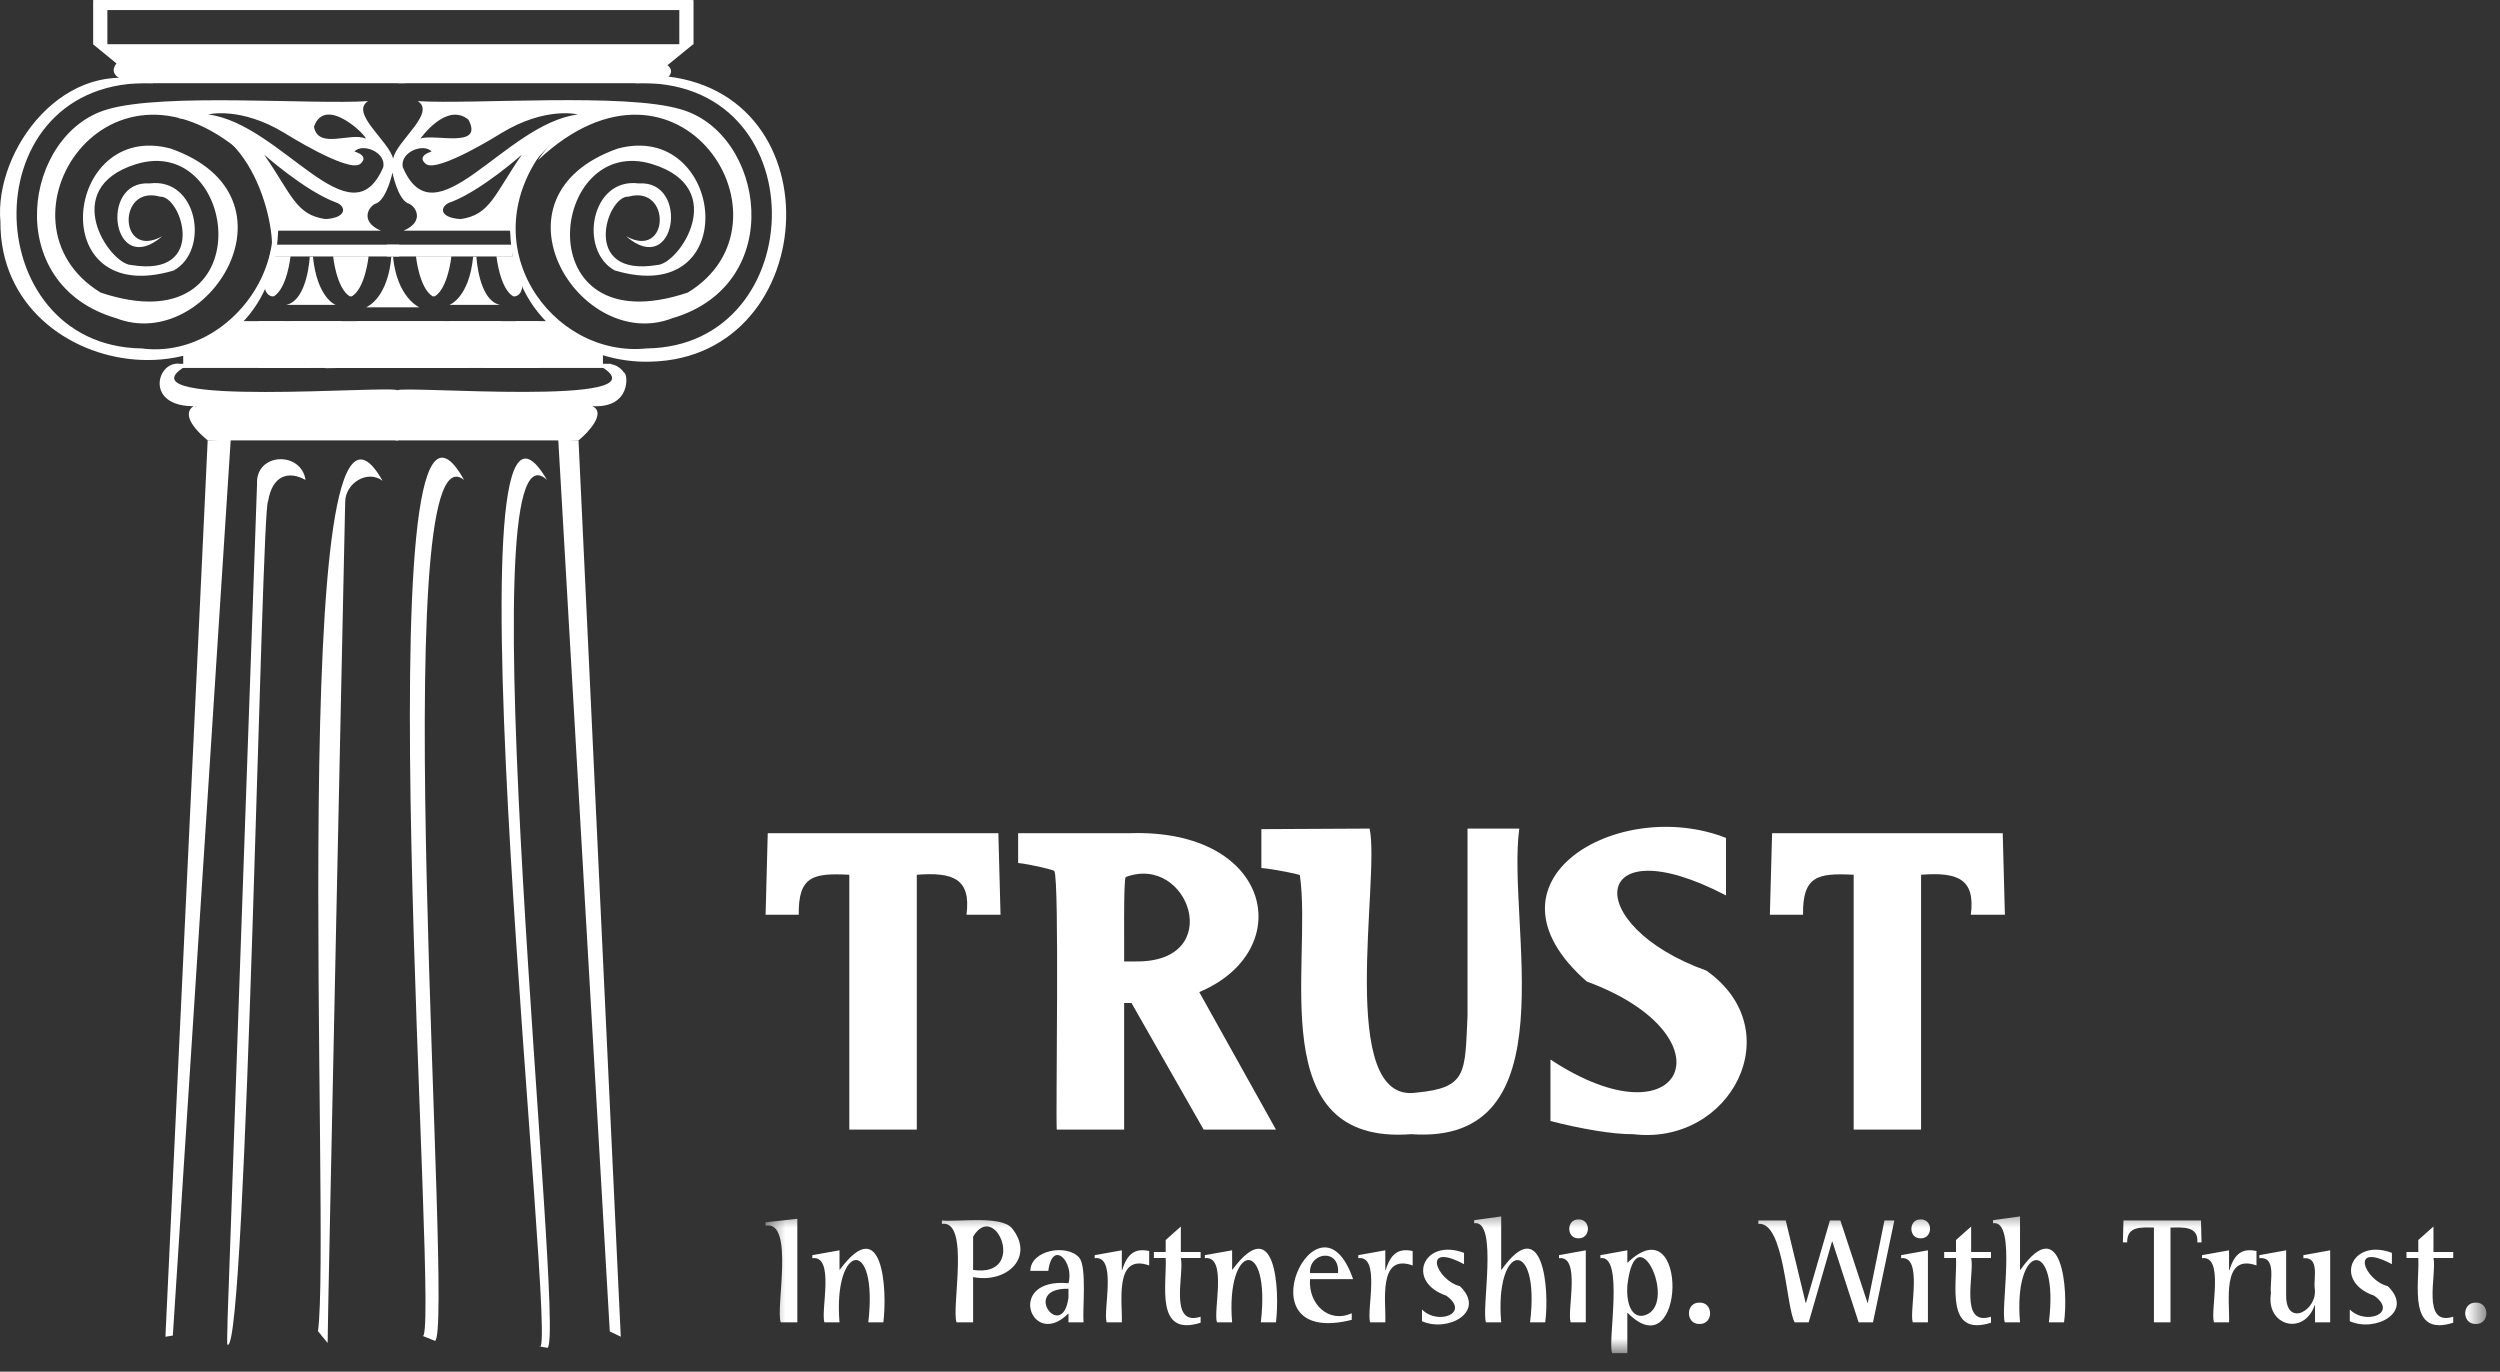 <svg width="113" height="62" viewBox="0 0 113 62" fill="none" xmlns="http://www.w3.org/2000/svg">
<rect x="0" y="0" width="113" height="62" fill="#333333" stroke="none"/>
<path fill-rule="evenodd" clip-rule="evenodd" d="M8.688 16.56H8.281V15.64H8.688V16.56Z" fill="white"/>
<path fill-rule="evenodd" clip-rule="evenodd" d="M5.523 3.76H18.323L18.183 3.54H5.545L5.523 3.76Z" fill="white"/>
<path fill-rule="evenodd" clip-rule="evenodd" d="M18.046 11.592H12.365V11.059H18.046V11.592Z" fill="white"/>
<path fill-rule="evenodd" clip-rule="evenodd" d="M14.034 16.632H7.805L7.938 16.444H14.001L14.034 16.632Z" fill="white"/>
<path fill-rule="evenodd" clip-rule="evenodd" d="M21.182 16.632H14.697L14.841 16.444H21.182V16.632Z" fill="white"/>
<path fill-rule="evenodd" clip-rule="evenodd" d="M14.001 11.6C14.001 11.6 13.908 13.579 12.934 13.78H15.169C15.169 13.78 14.333 13.474 14.145 11.6H14.001Z" fill="white"/>
<path fill-rule="evenodd" clip-rule="evenodd" d="M16.661 11.582C16.661 11.582 16.514 13.027 15.904 13.395H15.811C15.201 13.027 15.057 11.582 15.057 11.582H16.661Z" fill="white"/>
<path fill-rule="evenodd" clip-rule="evenodd" d="M13.132 11.582C13.132 11.582 12.985 13.027 12.376 13.395H12.285C11.557 13.207 12.289 11.621 12.246 11.582H13.132Z" fill="white"/>
<path fill-rule="evenodd" clip-rule="evenodd" d="M8.872 18.286C8.151 18.614 8.706 19.343 9.387 19.905H17.991V19.281C17.213 18.935 8.245 20.204 8.872 18.286Z" fill="white"/>
<path fill-rule="evenodd" clip-rule="evenodd" d="M7.477 60.421L9.387 19.905L10.429 19.869L7.812 60.367L7.477 60.421Z" fill="white"/>
<path fill-rule="evenodd" clip-rule="evenodd" d="M26.848 16.56H27.252V15.64H26.848V16.56Z" fill="white"/>
<path fill-rule="evenodd" clip-rule="evenodd" d="M30.009 3.76H17.984L18.125 3.54H29.991L30.009 3.76Z" fill="white"/>
<path fill-rule="evenodd" clip-rule="evenodd" d="M17.487 11.592H23.171V11.059H17.487V11.592Z" fill="white"/>
<path fill-rule="evenodd" clip-rule="evenodd" d="M21.921 16.632H27.731L27.605 16.444H21.921V16.632Z" fill="white"/>
<path fill-rule="evenodd" clip-rule="evenodd" d="M21.535 11.6C21.535 11.6 21.625 13.579 22.602 13.78H20.313C20.313 13.78 21.203 13.474 21.387 11.6H21.535Z" fill="white"/>
<path fill-rule="evenodd" clip-rule="evenodd" d="M17.685 11.614C17.685 11.614 17.609 13.348 16.55 13.892H18.961C18.961 13.892 17.948 13.474 17.764 11.6L17.685 11.614Z" fill="white"/>
<path fill-rule="evenodd" clip-rule="evenodd" d="M18.802 11.582C18.802 11.582 18.947 13.027 19.556 13.395H19.65C20.259 13.027 20.403 11.582 20.403 11.582H18.802Z" fill="white"/>
<path fill-rule="evenodd" clip-rule="evenodd" d="M22.44 11.582C22.44 11.582 22.587 13.027 23.193 13.395H23.287C24.011 13.207 23.283 11.621 23.326 11.582H22.44Z" fill="white"/>
<path fill-rule="evenodd" clip-rule="evenodd" d="M28.059 60.421L26.149 19.905L25.233 19.869L27.562 60.179L28.059 60.421Z" fill="white"/>
<path fill-rule="evenodd" clip-rule="evenodd" d="M8.778 5.176C8.778 5.176 13.76 6.315 12.181 11.592C12.613 11.427 11.943 5.667 8.061 5.342L8.778 5.176Z" fill="white"/>
<path fill-rule="evenodd" clip-rule="evenodd" d="M26.722 5.176C26.722 5.176 21.74 6.315 23.319 11.592C23.319 11.592 21.921 7.216 27.219 5.23L26.722 5.176Z" fill="white"/>
<path fill-rule="evenodd" clip-rule="evenodd" d="M14.747 15.309C14.841 14.916 15.133 14.638 15.497 14.516H10.526C9.791 15.143 8.475 15.659 8.475 15.659V16.56L14.019 16.552C14.041 16.307 13.482 16.325 13.493 16.329C11.33 16.416 12.891 14.772 13.951 16.066V15.63C13.72 15.424 13.392 15.348 13.392 15.348C11.11 15.071 13.396 13.712 13.951 15.269C13.76 14.375 14.974 14.433 14.747 15.309Z" fill="white"/>
<path fill-rule="evenodd" clip-rule="evenodd" d="M25.042 14.516H23.305C24.166 15.284 22.396 15.085 21.942 15.597V16.113C23.229 14.732 24.797 16.423 21.942 16.408C21.935 16.459 22 16.538 21.96 16.578L27.093 16.56V15.659C27.093 15.659 25.778 15.143 25.042 14.516Z" fill="white"/>
<path fill-rule="evenodd" clip-rule="evenodd" d="M21.942 15.309C22.036 14.916 22.324 14.638 22.688 14.516C21.337 14.516 17.4 14.516 16.113 14.516C16.971 15.284 15.201 15.085 14.747 15.597V16.113C16.038 14.732 17.599 16.423 14.747 16.408C14.744 16.459 14.747 16.603 14.711 16.643L17.786 16.592L17.999 16.617L18.002 16.538L21.171 16.527C21.127 16.484 21.145 16.452 21.145 16.398C18.453 16.462 19.761 14.757 21.145 16.066V15.63C20.915 15.424 20.587 15.348 20.587 15.348C18.305 15.067 20.59 13.712 21.145 15.269C20.951 14.375 22.166 14.433 21.942 15.309Z" fill="white"/>
<path fill-rule="evenodd" clip-rule="evenodd" d="M20.817 9.902C19.79 9.841 19.862 9.275 20.439 9.113C21.816 8.568 23.59 6.989 23.59 6.989C22.342 8.792 22.162 9.714 20.817 9.902ZM18.204 7.552C18.074 6.863 19.156 6.456 19.505 6.849C18.781 7.08 19.25 7.411 19.25 7.411C19.772 7.836 22.667 6.013 22.667 6.013C24.671 4.798 26.116 5.173 26.116 5.173C22.786 5.609 19.675 11.019 18.204 7.552ZM21.171 5.407C21.892 6.748 19.599 6.027 19.004 6.265C19.004 6.265 20.176 4.592 21.171 5.407ZM17.325 7.552C15.847 11.019 12.75 5.609 9.412 5.173C9.412 5.173 10.858 4.798 12.862 6.013C12.862 6.013 15.757 7.836 16.279 7.411C16.279 7.411 16.748 7.08 16.023 6.849C16.373 6.456 17.454 6.863 17.325 7.552ZM14.711 9.902C13.367 9.714 13.187 8.792 11.939 6.989C11.939 6.989 13.799 8.644 15.191 9.152C15.67 9.325 15.681 9.851 14.711 9.902ZM14.192 5.728C14.704 4.261 16.625 6.186 16.524 6.265C15.872 5.955 14.38 6.777 14.192 5.728ZM29.389 3.403L28.708 3.763C36.984 3.428 36.739 15.651 29.231 15.749C24.938 16.199 21.174 11.034 24.707 6.593C23.29 8.291 23.171 8.95 23.085 9.722L23.081 9.693H23.056C23.179 7.916 24.383 6.697 25.579 5.915C24.696 6.575 24.321 7.238 24.321 7.238C30.73 1.211 36.281 10.057 31.087 13.225C23.683 15.705 24.826 5.948 29.508 7.426C32.998 8.525 30.691 11.939 29.707 11.978C26.21 12.562 27.432 8.824 28.405 8.889C30.352 8.338 30.269 11.765 28.297 10.677C30.564 12.631 31.181 8.132 28.878 8.291C26.7 8.006 26.142 11.322 27.785 12.223C33.682 13.982 32.76 5.425 27.922 6.715C21.773 8.885 26.221 16.005 30.391 14.383C35.615 12.851 34.558 6.016 30.773 4.942C28.272 4.185 21.358 4.726 18.882 4.571C19.729 5.101 17.898 6.395 17.768 7.18C17.613 6.405 15.793 5.104 16.636 4.571C14.106 4.736 7.412 4.189 4.863 4.942C1.079 6.016 0.019 12.851 5.249 14.383C9.423 16.001 13.861 8.882 7.715 6.715C2.874 5.425 1.954 13.982 7.852 12.227C9.495 11.322 8.937 8.006 6.756 8.291C4.456 8.136 5.072 12.631 7.336 10.677C5.368 11.765 5.285 8.338 7.232 8.889C8.201 8.824 9.427 12.562 5.927 11.978C4.95 11.935 2.643 8.525 6.129 7.426C10.811 5.951 11.95 15.705 4.55 13.225C-0.648 10.05 4.91 1.215 11.316 7.238C11.316 7.238 11.089 6.831 10.569 6.341C14.74 10.392 10.818 16.333 6.406 15.749C-1.102 15.648 -1.351 3.428 6.925 3.763C2.96 2.43 -0.277 6.766 0.019 10.032C-0.017 17.544 12.217 18.982 12.574 10.425H17.213C16.229 10.007 16.665 9.282 17.04 9.181C17.501 8.929 17.739 7.8 17.739 7.8C17.739 7.8 17.955 8.929 18.417 9.181C18.795 9.282 19.228 10.007 18.244 10.425H23.063C23.121 14.505 26.455 16.441 29.411 16.347C37.269 16.163 37.886 3.579 29.389 3.403Z" fill="white"/>
<path fill-rule="evenodd" clip-rule="evenodd" d="M12.116 22.662C12.314 21.455 13.064 21.278 13.81 21.693C13.615 20.377 11.539 20.453 11.618 21.887L10.288 59.57C10.288 60.068 10.238 60.839 10.292 60.785C11.157 61.059 11.813 22.843 12.116 22.662Z" fill="white"/>
<path fill-rule="evenodd" clip-rule="evenodd" d="M14.809 60.702C14.787 60.605 15.602 22.702 15.602 22.702C15.598 21.84 16.614 21.213 17.292 21.732C12.877 13.928 14.982 55.98 14.372 60.169L14.809 60.702Z" fill="white"/>
<path fill-rule="evenodd" clip-rule="evenodd" d="M19.664 60.608C20.54 60.089 17.353 18.769 20.976 21.693C16.236 13.182 20.003 61.484 19.08 60.374L19.664 60.608Z" fill="white"/>
<path fill-rule="evenodd" clip-rule="evenodd" d="M24.75 60.922C25.586 60.334 20.951 18.142 24.725 21.693C19.841 13.337 25.331 61.989 24.379 60.857L24.75 60.922Z" fill="white"/>
<path fill-rule="evenodd" clip-rule="evenodd" d="M30.705 1.997C24.209 1.997 11.366 1.997 4.853 1.997V0.454C11.359 0.454 24.224 0.454 30.705 0.454V1.997ZM31.3 0.007V0C24.523 0 11.034 0 4.236 0V0.007H4.211V1.997H4.2L4.211 2.004V2.011H4.218L5.263 2.866C5.101 3.075 4.961 3.457 5.783 3.688C5.783 3.688 5.736 3.623 5.7 3.529C5.952 3.99 29.378 3.543 29.753 3.684V3.688C30.377 3.554 30.46 3.15 30.168 2.949L31.318 2.011H31.347V0.007H31.3Z" fill="white"/>
<path fill-rule="evenodd" clip-rule="evenodd" d="M28.207 16.841C27.843 16.336 27.346 16.466 27.346 16.466C27.194 16.394 27.216 16.596 27.216 16.596C30.121 18.416 18.064 17.407 17.963 17.645C17.822 17.392 5.386 18.441 8.32 16.596C8.32 16.596 8.342 16.394 8.19 16.466C7.116 16.181 6.439 18.438 8.875 18.358C6.979 20.359 17.613 19.05 17.876 19.4V19.905H26.149C26.61 19.537 27.414 18.643 26.769 18.358C28.549 18.466 28.387 16.877 28.207 16.841Z" fill="white"/>
<path fill-rule="evenodd" clip-rule="evenodd" d="M24.375 16.632H11.709V14.516H24.375V16.632Z" fill="white"/>
<path fill-rule="evenodd" clip-rule="evenodd" d="M38.389 51.059V39.539C36.782 39.456 36.075 39.582 36.104 41.345H34.605L34.702 37.661H45.126L45.224 41.345H43.685C43.897 39.727 43.09 39.409 41.439 39.539V51.059H38.389Z" fill="white"/>
<path fill-rule="evenodd" clip-rule="evenodd" d="M51.344 43.457C55.439 43.501 53.734 38.562 50.879 39.644C50.775 39.842 50.822 42.985 50.811 43.457H51.344ZM54.405 51.059L51.143 45.335H50.811V51.059H47.765C47.715 50.277 47.891 39.813 47.657 39.377C47.718 39.334 46.55 39.063 46.02 39.006V37.661H51.053C57.516 37.441 58.666 42.967 54.206 44.842L57.674 51.059H54.405Z" fill="white"/>
<path fill-rule="evenodd" clip-rule="evenodd" d="M63.788 51.265C57.04 51.781 59.325 43.609 58.756 39.568C58.839 39.535 57.577 39.28 57.014 39.233V37.477L61.906 37.452C62.396 39.676 60.381 49.928 64.018 49.387C66.325 49.167 66.21 48.508 66.332 45.923V37.452H68.672C68.084 41.756 71.037 51.777 63.788 51.265Z" fill="white"/>
<path fill-rule="evenodd" clip-rule="evenodd" d="M73.816 51.265C72.933 51.279 71.437 51.02 70.081 50.67V47.891C76.115 51.871 78.39 46.821 71.718 44.362C66.534 39.802 73.16 35.967 78.015 37.874V40.473C71.851 37.257 71.408 41.817 77.128 43.872C80.953 46.565 78.231 51.798 73.816 51.265Z" fill="white"/>
<path fill-rule="evenodd" clip-rule="evenodd" d="M83.786 51.059V39.539C82.178 39.456 81.472 39.579 81.497 41.345H79.998L80.099 37.661H90.523L90.621 41.345H89.081C89.294 39.723 88.483 39.409 86.832 39.539V51.059H83.786Z" fill="white"/>
<mask id="mask0_219_471" style="mask-type:alpha" maskUnits="userSpaceOnUse" x="34" y="54" width="79" height="8">
<path d="M34.605 54.675H112.385V61.163H34.605V54.675Z" fill="black"/>
</mask>
<g mask="url(#mask0_219_471)">
<path fill-rule="evenodd" clip-rule="evenodd" d="M111.906 59.844C111.268 59.859 111.268 58.864 111.906 58.878C112.548 58.864 112.544 59.859 111.906 59.844ZM110.886 59.516V59.787C108.81 60.446 109.368 58.042 109.307 56.863H108.774V56.589H109.307V56.048L109.992 55.439V56.589H110.886V56.863H109.992C110.158 57.566 109.426 59.978 110.886 59.516ZM108.114 56.629V57.141C106.167 56.103 106.874 57.876 107.93 58.136C109.141 59.311 107.357 60.237 106.211 59.718V59.188C106.928 59.916 108.413 59.361 107.314 58.565C105.464 57.937 106.272 55.937 108.114 56.629ZM104.639 59.769V58.993H104.625C104.127 60.41 102.397 59.916 102.649 58.449C102.57 57.973 102.938 56.788 102.123 56.87V56.733L103.334 56.514V58.572C103.334 60.017 104.776 59.231 104.625 58.229C104.571 57.768 104.855 56.806 104.113 56.87V56.733L105.324 56.514V59.769H104.639ZM100.072 59.769C99.892 59.253 100.551 56.733 99.531 56.87V56.733L100.753 56.514V57.415H100.768C101.009 56.625 101.38 56.416 101.993 56.546V57.198C100.396 56.633 100.796 58.9 100.753 59.769H100.072ZM97.358 59.769V55.486C96.784 55.479 96.139 55.407 96.147 56.157H95.955L95.981 55.165H99.484L99.51 56.157H99.319C99.376 55.407 98.659 55.479 98.107 55.486V59.769H97.358ZM90.621 59.769C90.394 59.246 91.183 55.126 90.087 55.288V55.151L91.305 54.982V57.397H91.32C93.212 54.729 93.497 58.319 93.295 59.769H92.61C93.086 55.879 90.992 56.16 91.305 59.769H90.621ZM89.993 59.516V59.787C87.913 60.446 88.472 58.042 88.411 56.863H87.877V56.589H88.411V56.048L89.096 55.439V56.589H89.993V56.863H89.096C89.262 57.566 88.534 59.978 89.993 59.516ZM86.807 55.973C86.255 55.98 86.255 55.104 86.814 55.118C87.387 55.108 87.376 55.987 86.807 55.973ZM86.457 59.769C86.284 59.26 86.933 56.744 85.931 56.87V56.733L87.142 56.514V59.769H86.457ZM81.119 59.769C80.726 59.091 80.661 55.212 79.479 55.317V55.165H80.715L81.616 58.893H81.631L82.712 55.165H83.184L84.413 58.893H84.424L85.178 55.165H85.624L84.659 59.769H84.01L82.824 56.121H82.806L81.753 59.769H81.119ZM76.818 59.844C76.18 59.859 76.18 58.864 76.818 58.878C77.456 58.86 77.456 59.859 76.818 59.844ZM72.871 61.163C72.648 60.648 73.43 56.69 72.338 56.87V56.733L73.556 56.514V57.069H73.571C76.357 54.398 76.184 61.985 73.571 59.343H73.556V61.163H72.871ZM73.556 58.11C73.506 58.77 73.679 59.534 74.241 59.473C75.978 59.167 73.945 54.675 73.556 58.11ZM71.343 55.973C70.791 55.98 70.791 55.104 71.35 55.118C71.923 55.108 71.909 55.987 71.343 55.973ZM70.993 59.769C70.817 59.26 71.469 56.744 70.467 56.87V56.733L71.678 56.514V59.769H70.993ZM67.169 59.769C66.942 59.246 67.735 55.126 66.635 55.288V55.151L67.854 54.982V57.397H67.868C69.76 54.729 70.045 58.319 69.843 59.769H69.159C69.634 55.879 67.544 56.16 67.854 59.769H67.169ZM66.174 56.629V57.141C64.227 56.103 64.934 57.876 65.99 58.136C67.201 59.311 65.417 60.237 64.274 59.718V59.188C64.988 59.916 66.473 59.361 65.374 58.565C63.525 57.937 64.332 55.937 66.174 56.629ZM61.931 59.769C61.755 59.253 62.414 56.733 61.394 56.87V56.733L62.616 56.514V57.415H62.631C62.868 56.625 63.243 56.416 63.852 56.546V57.198C62.259 56.633 62.659 58.9 62.616 59.769H61.931ZM59.213 57.544H60.479C60.562 56.391 59.152 56.6 59.213 57.544ZM61.099 59.358V59.657C55.969 60.947 59.61 53.32 61.16 57.818H59.213C59.13 58.929 60.046 59.837 61.099 59.358ZM55.007 59.769C54.827 59.253 55.493 56.73 54.459 56.87V56.733L55.692 56.514V57.389H55.706C57.66 54.755 57.851 58.305 57.674 59.769H56.989C57.447 55.821 55.392 56.214 55.692 59.769H55.007ZM54.268 59.516V59.787C52.191 60.446 52.75 58.042 52.689 56.863H52.156V56.589H52.689V56.048L53.374 55.439V56.589H54.268V56.863H53.374C53.54 57.566 52.808 59.978 54.268 59.516ZM50.022 59.769C49.845 59.253 50.505 56.733 49.481 56.87V56.733L50.706 56.514V57.415H50.721C50.959 56.625 51.334 56.416 51.943 56.546V57.198C50.346 56.633 50.746 58.9 50.706 59.769H50.022ZM48.295 58.648V58.251C46.111 58.208 48.025 60.695 48.295 58.648ZM48.295 59.769V59.365C46.633 61.045 45.418 57.736 48.295 58.002C48.565 57.036 47.567 55.995 47.383 57.444H46.572C46.579 56.492 48.244 56.211 48.782 56.849C49.135 57.26 48.922 59.221 48.976 59.769H48.295ZM43.234 59.769C43 59.091 43.854 55.137 42.574 55.317V55.165C43.277 55.241 45.202 54.935 45.725 55.497C46.792 56.788 45.545 58.024 43.984 57.725V59.769H43.234ZM43.984 55.897V57.4C46.464 57.764 44.997 54.192 43.984 55.897ZM37.265 59.769C37.084 59.253 37.748 56.73 36.717 56.87V56.733L37.946 56.514V57.389H37.96C39.914 54.755 40.109 58.305 39.928 59.769H39.247C39.705 55.821 37.65 56.214 37.946 59.769H37.265ZM35.289 59.769C35.051 59.12 35.924 55.147 34.605 55.4V55.248L36.039 55.09V59.769H35.289Z" fill="white"/>
</g>
</svg>
